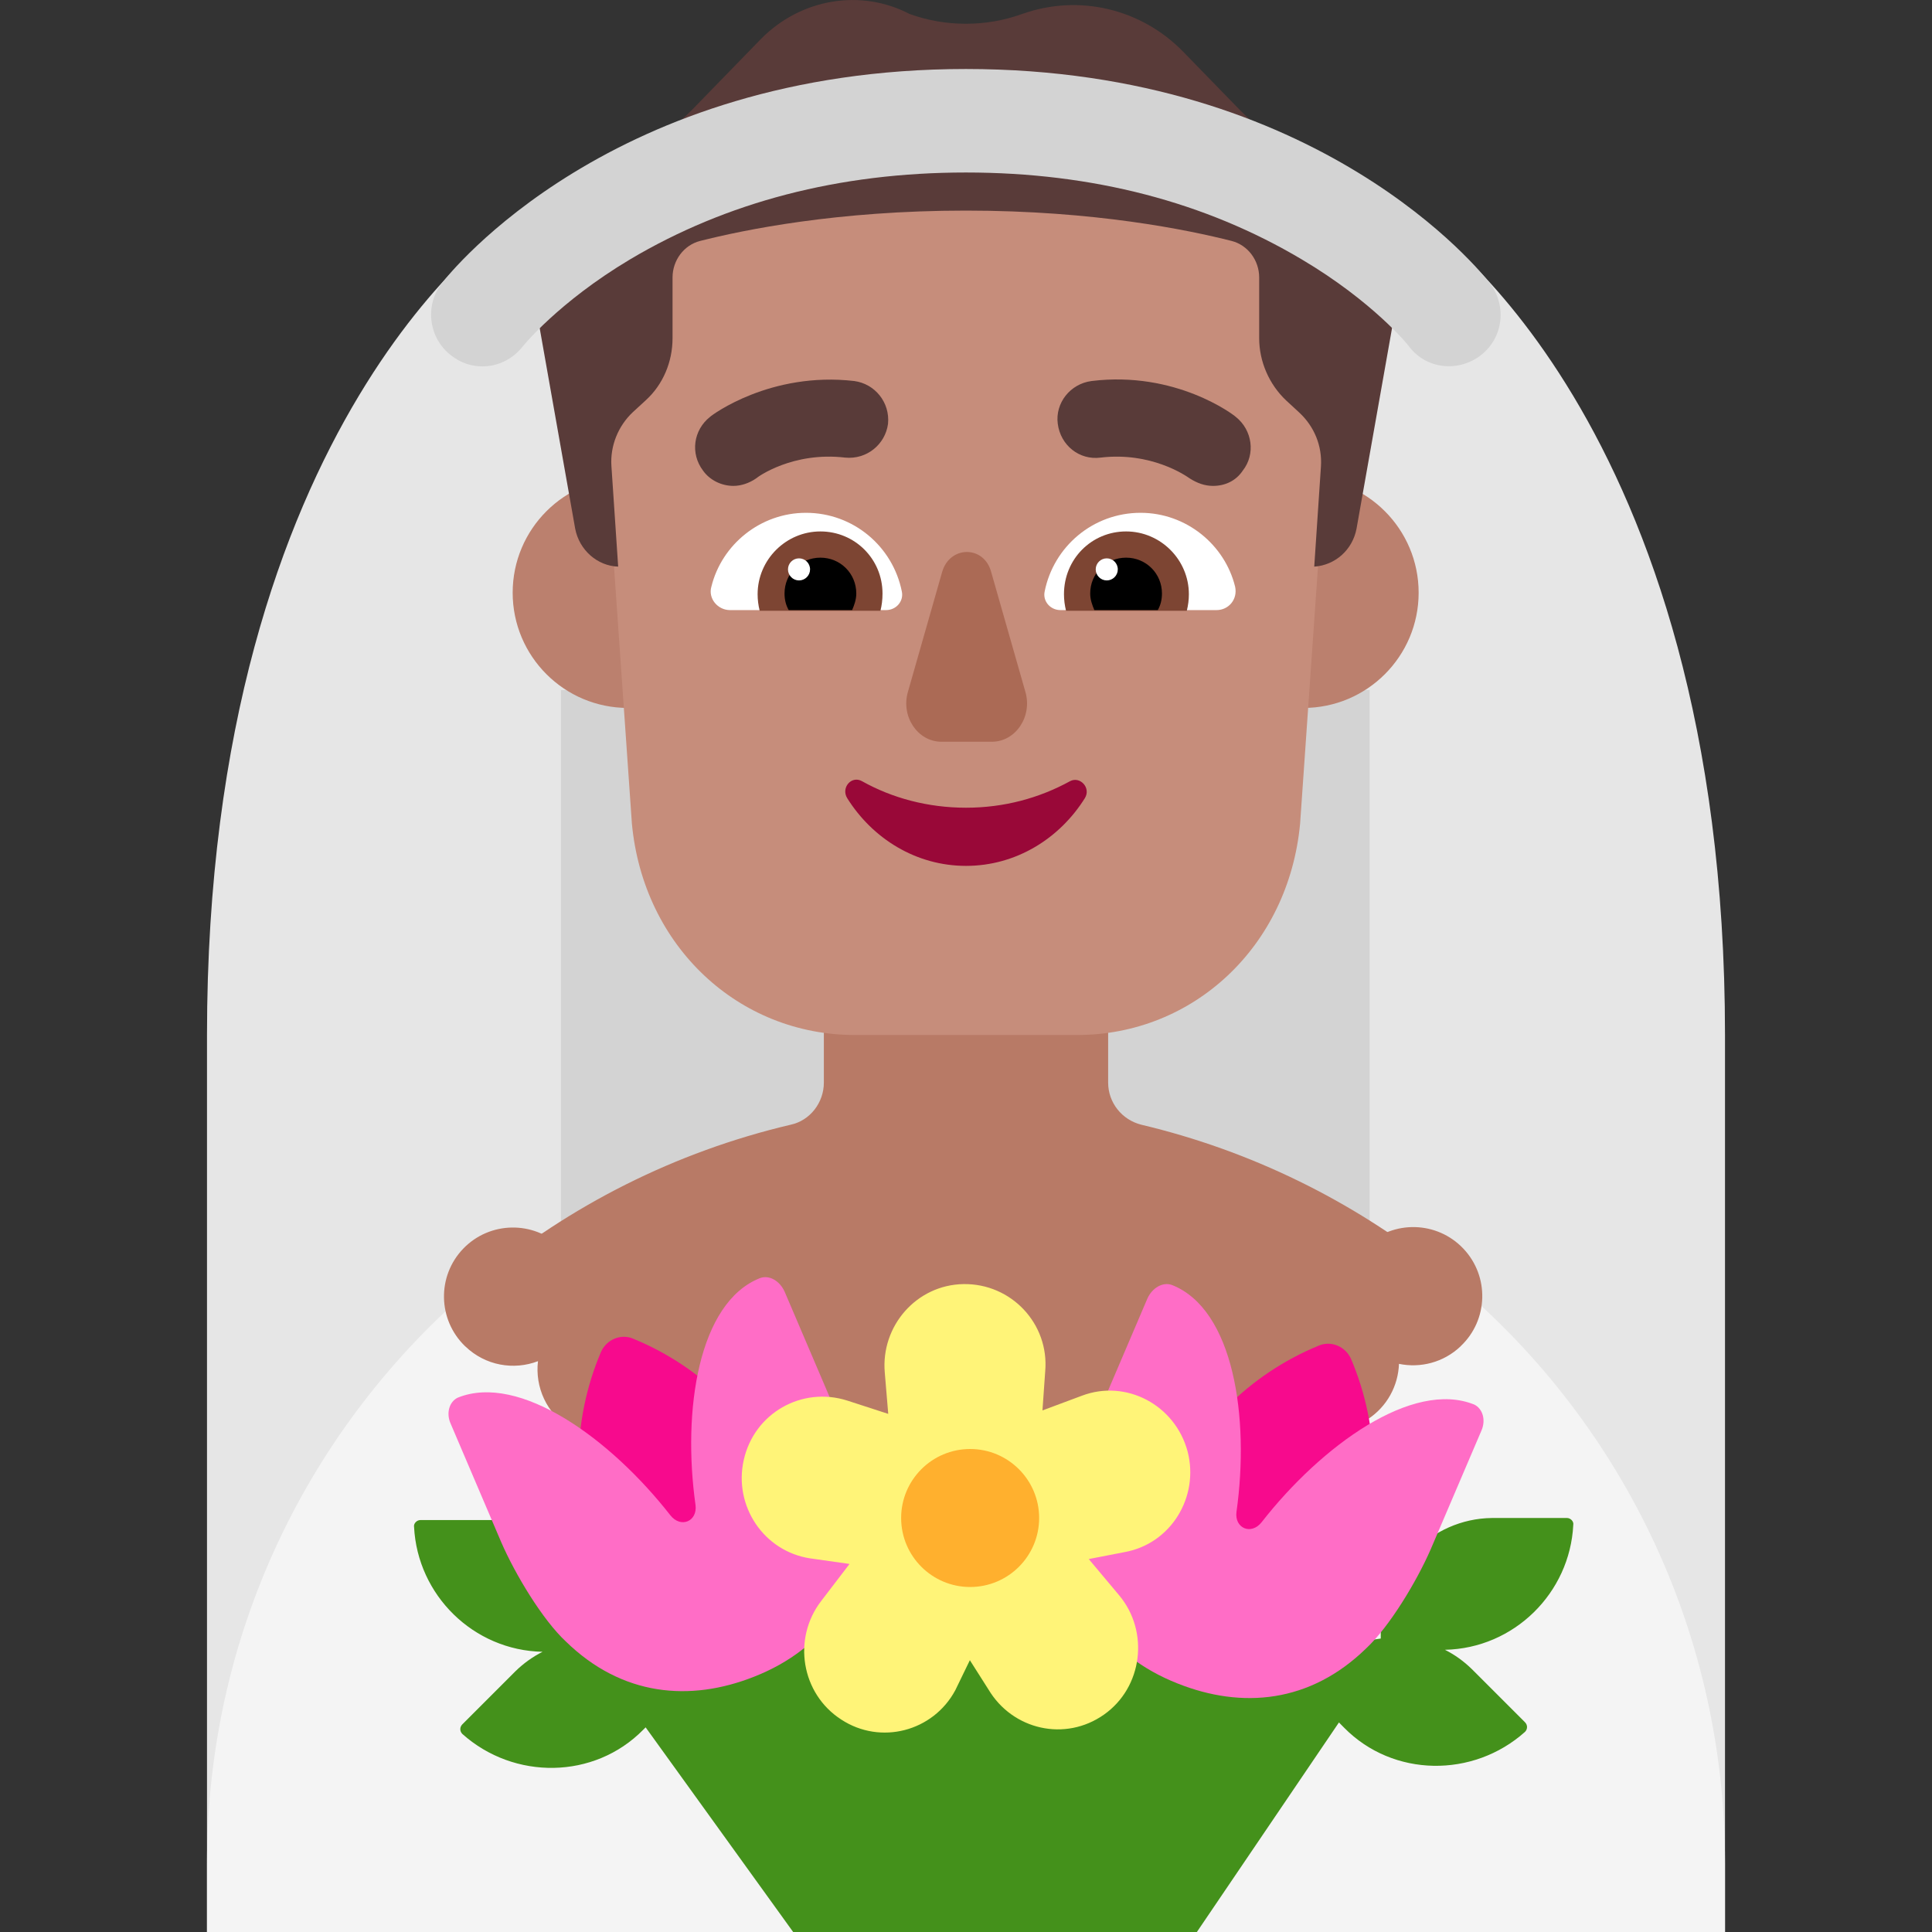 <svg viewBox="2 2 28 28" xmlns="http://www.w3.org/2000/svg">
<rect x="2" y="2" width="28" height="28" fill="#333333" stroke="none"/>
<path d="M27 17C27 8.04 22.598 5.19 22.598 5.19L16 11.69L9.402 5.19C9.402 5.19 5 8.04 5 17V30L27 30V17Z" fill="#E6E6E6"/>
<path d="M21.85 12H10.13V22.56H21.85V12Z" fill="#D3D3D3"/>
<path d="M8.975 20.537C10.257 19.472 11.784 18.694 13.46 18.3C13.74 18.24 13.94 17.98 13.94 17.69V14.73C13.94 13.6 14.84 12.69 15.96 12.67C17.12 12.65 18.06 13.62 18.06 14.77V17.69C18.06 17.98 18.26 18.23 18.54 18.3C20.133 18.678 21.593 19.401 22.834 20.386C21.306 21.965 18.739 23 15.829 23C13.013 23 10.518 22.03 8.975 20.537Z" fill="#B87A66"/>
<path d="M27 29C27 25.58 25.44 22.52 22.99 20.51C21.46 22.51 19.09 23.68 16.58 23.68H16H15.43C12.91 23.68 10.54 22.51 9.02 20.51C6.57 22.52 5 25.57 5 29V30H27V29Z" fill="#F4F4F4"/>
<path d="M8.714 20.096C9.097 19.699 9.73 19.687 10.128 20.07L10.131 20.073C10.367 20.299 10.467 20.613 10.431 20.914C10.714 20.805 11.043 20.826 11.321 21L11.328 21.004C11.606 21.178 11.769 21.466 11.795 21.769C12.051 21.604 12.379 21.558 12.686 21.673L12.694 21.676C13.002 21.791 13.22 22.041 13.305 22.333C13.524 22.121 13.837 22.011 14.161 22.062L14.17 22.064C14.494 22.115 14.757 22.318 14.899 22.588C15.072 22.336 15.357 22.167 15.685 22.154L15.691 22.154C15.794 22.149 15.893 22.161 15.988 22.186C16.08 22.154 16.178 22.134 16.281 22.13L16.284 22.13C16.387 22.126 16.486 22.138 16.581 22.163C16.673 22.13 16.771 22.111 16.874 22.107L16.88 22.107C17.155 22.096 17.408 22.197 17.596 22.369C17.734 22.155 17.954 21.993 18.223 21.934L18.231 21.932C18.5 21.873 18.767 21.928 18.982 22.065C19.081 21.83 19.268 21.631 19.523 21.526L19.53 21.523C19.784 21.418 20.056 21.425 20.292 21.521C20.346 21.272 20.495 21.045 20.726 20.896L20.733 20.892C20.963 20.743 21.231 20.701 21.48 20.752C21.488 20.499 21.593 20.249 21.791 20.061L21.794 20.058C22.195 19.678 22.828 19.695 23.208 20.096C23.588 20.497 23.571 21.13 23.17 21.509L23.167 21.513C22.92 21.747 22.585 21.83 22.275 21.766C22.264 22.081 22.104 22.387 21.819 22.571L21.81 22.576C21.525 22.76 21.182 22.781 20.89 22.662C20.822 22.969 20.61 23.24 20.297 23.37L20.288 23.374C19.975 23.503 19.634 23.462 19.369 23.294C19.247 23.584 18.991 23.813 18.661 23.885L18.651 23.887C18.32 23.96 17.992 23.86 17.761 23.647C17.59 23.911 17.298 24.091 16.96 24.105L16.953 24.105C16.851 24.109 16.751 24.098 16.657 24.073C16.564 24.105 16.466 24.124 16.363 24.128L16.36 24.129C16.257 24.133 16.158 24.121 16.063 24.096C15.971 24.128 15.873 24.148 15.77 24.152L15.763 24.152C15.365 24.168 15.011 23.948 14.838 23.617C14.626 23.925 14.25 24.102 13.856 24.039L13.845 24.037C13.451 23.974 13.148 23.689 13.043 23.33C12.775 23.591 12.37 23.69 11.996 23.55L11.986 23.547C11.612 23.407 11.371 23.067 11.339 22.694C11.024 22.896 10.607 22.913 10.268 22.701L10.259 22.695C9.92 22.483 9.752 22.1 9.797 21.727C9.446 21.862 9.034 21.792 8.745 21.514L8.741 21.511C8.343 21.127 8.331 20.494 8.714 20.096Z" fill="#B87A66"/>
<path d="M23.621 24C22.741 24.01 22.011 24.75 22.011 25.65V25.747C21.946 25.755 21.881 25.766 21.817 25.781C21.695 25.304 21.203 24.913 20.561 24.92L12.161 25.02C11.564 25.026 11.107 25.374 10.961 25.806C10.905 25.793 10.848 25.784 10.791 25.777V25.68C10.791 24.78 10.061 24.04 9.181 24.03H8.091C8.041 24.03 7.991 24.08 8.001 24.13C8.051 25.117 8.86 25.919 9.863 25.939C9.721 26.011 9.589 26.105 9.471 26.22L8.701 26.99C8.661 27.03 8.661 27.09 8.701 27.13C9.451 27.8 10.611 27.79 11.321 27.07L11.357 27.034L13.495 30H19.346L21.405 26.963L21.481 27.04C22.191 27.76 23.351 27.77 24.101 27.1C24.141 27.06 24.141 27 24.101 26.96L23.331 26.19C23.214 26.075 23.082 25.981 22.941 25.91C23.943 25.889 24.752 25.087 24.801 24.1C24.811 24.05 24.761 24 24.711 24H23.621Z" fill="#44911B"/>
<path d="M14.06 25.233L11.35 26.353L10.69 24.743C10.28 23.733 10.28 22.603 10.71 21.593C10.79 21.413 11 21.323 11.18 21.403C12.18 21.813 12.98 22.613 13.39 23.613L14.06 25.233Z" fill="#F70A8D"/>
<path d="M18.23 25.334L20.94 26.453L21.6 24.843C22.01 23.834 22.01 22.703 21.58 21.694C21.5 21.514 21.29 21.424 21.11 21.503C20.11 21.913 19.31 22.713 18.9 23.713L18.23 25.334Z" fill="#F70A8D"/>
<path d="M8.634 22.256C8.512 22.314 8.461 22.481 8.533 22.637L9.264 24.35C9.468 24.82 9.864 25.476 10.2 25.789C11.013 26.582 11.999 26.67 12.934 26.298C13.951 25.897 14.591 25.036 14.489 23.812C14.469 23.518 14.296 22.97 14.195 22.677C14.174 22.623 14.154 22.571 14.134 22.52C14.113 22.469 14.093 22.417 14.073 22.363L13.371 20.719C13.3 20.562 13.148 20.474 13.015 20.523C12.121 20.876 11.887 22.442 12.08 23.812C12.111 24.047 11.867 24.155 11.714 23.959C10.85 22.853 9.529 21.894 8.634 22.256Z" fill="#FF6DC6"/>
<path d="M23.366 22.356C23.488 22.415 23.539 22.581 23.468 22.738L22.736 24.451C22.532 24.92 22.136 25.576 21.8 25.889C20.987 26.682 20.001 26.77 19.066 26.398C18.049 25.997 17.409 25.136 17.511 23.912C17.531 23.619 17.704 23.07 17.805 22.777C17.826 22.723 17.846 22.672 17.866 22.62C17.887 22.569 17.907 22.517 17.927 22.463L18.629 20.819C18.7 20.663 18.852 20.575 18.985 20.623C19.879 20.976 20.113 22.542 19.92 23.912C19.889 24.147 20.133 24.255 20.286 24.059C21.15 22.953 22.471 21.994 23.366 22.356Z" fill="#FF6DC6"/>
<path d="M12.779 23.159C12.93 22.481 13.621 22.087 14.282 22.299L14.873 22.491L14.823 21.894C14.763 21.217 15.284 20.62 15.965 20.61C16.657 20.6 17.208 21.186 17.148 21.874L17.108 22.441L17.679 22.228C18.32 21.985 19.031 22.36 19.212 23.037C19.382 23.695 18.971 24.372 18.3 24.494L17.779 24.595L18.22 25.121C18.66 25.647 18.56 26.456 17.999 26.85C17.438 27.245 16.677 27.073 16.326 26.486L16.056 26.061L15.845 26.496C15.525 27.093 14.763 27.295 14.192 26.921C13.611 26.547 13.481 25.748 13.902 25.202L14.312 24.666L13.741 24.585C13.07 24.483 12.629 23.826 12.779 23.159Z" fill="#FFF478"/>
<path d="M16.06 25C16.612 25 17.06 24.552 17.06 24C17.06 23.448 16.612 23 16.06 23C15.508 23 15.06 23.448 15.06 24C15.06 24.552 15.508 25 16.06 25Z" fill="#FFB02E"/>
<path d="M12.77 10.59C12.77 11.512 12.022 12.26 11.1 12.26C10.178 12.26 9.43 11.512 9.43 10.59C9.43 9.668 10.178 8.92 11.1 8.92C12.022 8.92 12.77 9.668 12.77 10.59Z" fill="#BB806E"/>
<path d="M22.56 10.59C22.56 11.512 21.812 12.26 20.89 12.26C19.968 12.26 19.22 11.512 19.22 10.59C19.22 9.668 19.968 8.92 20.89 8.92C21.812 8.92 22.56 9.668 22.56 10.59Z" fill="#BB806E"/>
<path d="M15.555 3C12.768 3 10.565 5.407 10.762 8.247L11.158 13.938C11.326 15.721 12.709 17 14.389 17H17.611C19.291 17 20.674 15.721 20.842 13.938L21.238 8.247C21.435 5.417 19.232 3 16.445 3H15.555V3Z" fill="#C68D7B"/>
<path d="M12.31 10.502C12.46 9.892 13.02 9.432 13.68 9.432C14.37 9.432 14.94 9.922 15.07 10.572C15.1 10.712 14.99 10.842 14.84 10.842H12.58C12.4 10.842 12.26 10.672 12.31 10.502Z" fill="white"/>
<path d="M19.9 10.502C19.75 9.892 19.19 9.432 18.53 9.432C17.84 9.432 17.27 9.922 17.14 10.572C17.11 10.712 17.22 10.842 17.37 10.842H19.63C19.81 10.842 19.94 10.682 19.9 10.502Z" fill="white"/>
<path d="M12.98 10.612C12.98 10.112 13.39 9.702 13.89 9.702C14.39 9.702 14.79 10.102 14.79 10.602C14.79 10.692 14.78 10.772 14.76 10.852H13.01C12.99 10.772 12.98 10.692 12.98 10.612Z" fill="#7D4533"/>
<path d="M19.23 10.612C19.23 10.112 18.82 9.702 18.32 9.702C17.82 9.702 17.42 10.102 17.42 10.612C17.42 10.692 17.43 10.772 17.45 10.852H19.2C19.22 10.772 19.23 10.692 19.23 10.612Z" fill="#7D4533"/>
<path d="M13.89 10.082C14.18 10.082 14.41 10.312 14.41 10.601C14.41 10.691 14.38 10.771 14.35 10.841H13.43C13.39 10.771 13.37 10.691 13.37 10.601C13.37 10.312 13.6 10.082 13.89 10.082Z" fill="black"/>
<path d="M18.32 10.082C18.03 10.082 17.8 10.312 17.8 10.601C17.8 10.691 17.83 10.771 17.86 10.841H18.78C18.82 10.771 18.84 10.691 18.84 10.601C18.84 10.312 18.61 10.082 18.32 10.082Z" fill="black"/>
<path d="M13.74 10.252C13.74 10.34 13.668 10.412 13.58 10.412C13.492 10.412 13.42 10.34 13.42 10.252C13.42 10.163 13.492 10.092 13.58 10.092C13.668 10.092 13.74 10.163 13.74 10.252Z" fill="white"/>
<path d="M18.2 10.252C18.2 10.34 18.128 10.412 18.04 10.412C17.952 10.412 17.88 10.34 17.88 10.252C17.88 10.163 17.952 10.092 18.04 10.092C18.128 10.092 18.2 10.163 18.2 10.252Z" fill="white"/>
<path d="M21.183 4.392L20.765 4.182C20.473 4.032 20.201 3.832 19.967 3.592L19.15 2.752C18.537 2.122 17.632 1.912 16.815 2.202C16.29 2.392 15.706 2.392 15.181 2.202C14.471 1.832 13.605 1.982 13.031 2.562L12.039 3.582C11.805 3.822 11.533 4.022 11.231 4.182L10.823 4.392C10.054 4.792 9.626 5.662 9.782 6.532L10.336 9.662C10.395 9.972 10.657 10.202 10.959 10.212C10.959 10.212 10.9 9.322 10.861 8.752C10.842 8.462 10.959 8.172 11.173 7.972L11.358 7.802C11.611 7.572 11.747 7.242 11.747 6.902V6.022C11.747 5.772 11.912 5.552 12.146 5.492C12.778 5.332 14.13 5.052 15.998 5.052C17.866 5.052 19.218 5.332 19.85 5.492C20.084 5.552 20.249 5.772 20.249 6.022V6.902C20.249 7.242 20.395 7.572 20.638 7.802L20.833 7.982C21.047 8.182 21.164 8.462 21.144 8.762C21.105 9.332 21.047 10.212 21.047 10.212C21.348 10.192 21.601 9.972 21.66 9.662L22.214 6.532C22.38 5.662 21.961 4.792 21.183 4.392Z" fill="#593B39"/>
<path d="M19.24 8.932C19.35 9.002 19.46 9.042 19.58 9.042C19.75 9.042 19.91 8.972 20.01 8.822C20.2 8.582 20.15 8.232 19.91 8.042C19.88 8.012 19.04 7.372 17.82 7.522C17.51 7.562 17.29 7.842 17.33 8.142C17.37 8.452 17.64 8.672 17.95 8.632C18.677 8.545 19.178 8.889 19.236 8.929C19.238 8.93 19.24 8.932 19.24 8.932Z" fill="#593B39"/>
<path d="M12.19 8.822C12.29 8.962 12.46 9.042 12.63 9.042C12.74 9.042 12.86 9.002 12.96 8.932C12.98 8.912 13.49 8.542 14.25 8.632C14.56 8.662 14.83 8.442 14.87 8.142C14.9 7.832 14.68 7.562 14.38 7.522C13.17 7.382 12.32 8.012 12.29 8.042C12.05 8.232 12 8.572 12.19 8.822Z" fill="#593B39"/>
<path d="M15.654 10.29L15.158 12.028C15.055 12.384 15.299 12.75 15.645 12.75H16.374C16.72 12.75 16.964 12.384 16.861 12.028L16.365 10.29C16.262 9.903 15.766 9.903 15.654 10.29Z" fill="#AB6A55"/>
<path d="M16 13.706C15.45 13.706 14.93 13.567 14.492 13.321C14.339 13.236 14.186 13.417 14.278 13.567C14.645 14.154 15.277 14.549 16 14.549C16.724 14.549 17.356 14.154 17.723 13.567C17.815 13.417 17.652 13.246 17.509 13.321C17.061 13.567 16.551 13.706 16 13.706Z" fill="#990838"/>
<path d="M8.992 7.31C8.834 7.31 8.675 7.26 8.537 7.15C8.21 6.9 8.151 6.42 8.408 6.1C8.507 5.97 10.862 3 15.998 3C21.134 3 23.489 5.97 23.588 6.1C23.845 6.43 23.786 6.9 23.459 7.15C23.133 7.4 22.668 7.35 22.42 7.02C22.41 7 21.896 6.37 20.867 5.76C19.471 4.93 17.839 4.5 15.998 4.5C14.158 4.5 12.525 4.93 11.13 5.76C10.091 6.38 9.576 7.02 9.576 7.02C9.428 7.21 9.21 7.31 8.992 7.31Z" fill="#D3D3D3"/>
</svg>
